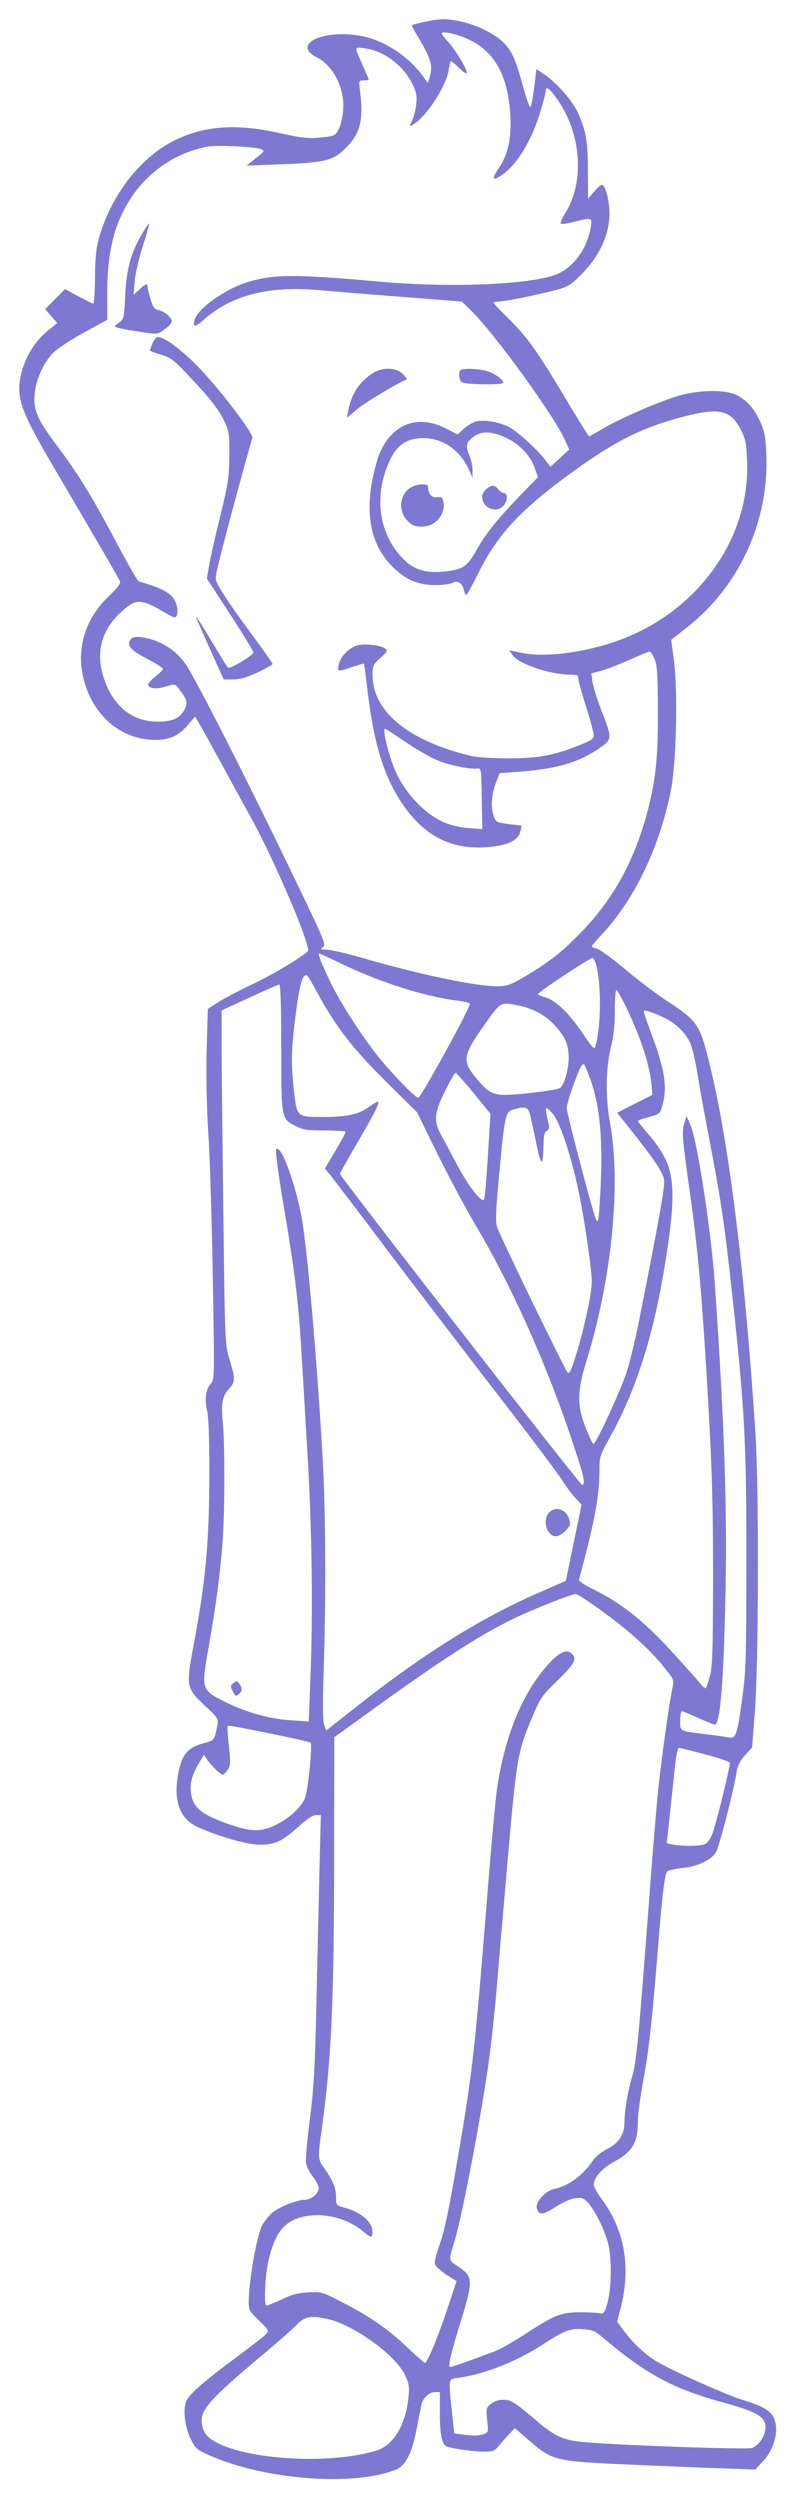 <svg width="414" height="1300" viewBox="0 0 414 1300" fill="none" xmlns="http://www.w3.org/2000/svg">
<g filter="url(#filter0_d_5_3)">
<path d="M215.872 16.326C212.372 17.126 209.372 17.926 209.172 18.026C208.972 18.226 210.872 21.726 213.372 25.826C218.972 35.326 220.072 39.126 218.672 44.326L217.572 48.226L215.472 45.326C208.172 34.826 195.672 26.426 183.972 23.926C163.972 19.726 146.072 27.826 159.772 34.826C168.372 39.226 174.272 50.826 173.472 61.826C173.272 65.426 172.272 69.926 171.272 71.926C169.672 75.226 169.072 75.626 164.372 76.226C155.972 77.226 152.772 76.926 141.472 74.426C118.372 69.126 101.672 70.226 85.972 77.926C67.772 86.826 52.372 106.926 46.172 129.826C44.972 134.426 44.472 140.126 44.372 149.526C44.372 156.826 43.972 162.826 43.472 162.826C42.972 162.826 39.472 161.126 35.672 159.026L28.772 155.326L23.672 160.526L18.472 165.726L21.572 169.326L24.772 172.926L19.672 177.126C13.272 182.326 8.372 190.326 6.172 198.726C3.072 211.126 5.372 218.026 22.272 246.826C47.072 289.026 56.872 305.926 57.472 307.426C57.772 308.426 55.772 311.026 51.372 315.226C40.272 325.926 35.372 339.826 37.672 354.126C40.972 374.026 55.172 388.326 72.972 389.626C81.972 390.226 87.472 388.226 92.572 382.126L96.472 377.626L99.172 382.226C100.672 384.726 105.572 393.726 110.172 402.126C114.672 410.426 121.672 423.226 125.672 430.426C138.172 453.226 157.272 498.026 155.072 499.726C150.072 503.926 136.872 511.726 126.772 516.526C119.872 519.826 111.772 524.026 108.672 526.026L103.072 529.626L102.472 551.526C102.172 565.126 102.472 581.426 103.372 594.826C104.172 606.626 105.172 640.126 105.672 669.326C106.572 721.226 106.572 722.326 104.672 724.426C102.072 727.226 101.272 732.726 102.672 738.426C103.472 741.426 103.872 752.726 103.872 769.726C103.872 806.726 102.072 826.626 95.572 861.126C91.672 882.026 91.872 882.826 101.772 892.126C108.372 898.326 108.672 898.826 108.072 902.026C106.572 909.826 106.372 910.026 101.372 911.326C92.572 913.626 89.572 917.126 87.672 927.526C85.072 941.126 88.472 950.626 97.372 954.826C107.672 959.626 123.072 964.126 129.772 964.226C137.872 964.326 141.572 962.626 150.372 954.726C154.672 950.826 157.672 948.826 159.372 948.826H161.872L161.272 972.026C160.972 984.826 160.272 1016.03 159.672 1041.33C158.872 1080.73 158.272 1090.13 156.172 1106.83C154.772 1117.53 153.872 1127.83 154.172 1129.73C154.472 1131.63 156.072 1134.83 157.772 1136.93C159.372 1139.03 160.772 1141.63 160.772 1142.73C160.772 1145.53 156.972 1148.83 153.572 1148.83C149.672 1148.83 140.272 1152.53 136.772 1155.43C135.172 1156.83 132.972 1159.43 131.772 1161.33C127.972 1167.53 122.672 1201.83 124.872 1206.13C125.472 1207.33 128.072 1210.23 130.572 1212.53C134.472 1216.23 134.872 1217.03 133.672 1218.43C132.972 1219.33 126.272 1224.53 118.772 1230.13C101.372 1243.03 94.072 1249.33 92.072 1253.13C89.972 1257.23 90.972 1266.73 94.272 1273.43C96.572 1278.13 97.372 1278.83 103.872 1281.73C132.372 1294.43 178.672 1298.03 200.772 1289.23C205.972 1287.13 209.372 1280.53 211.772 1267.63C212.872 1261.93 213.972 1256.33 214.272 1255.03C215.072 1251.83 218.372 1248.83 221.272 1248.83H223.772V1259.73C223.772 1271.23 224.872 1276.43 227.572 1277.23C231.972 1278.53 241.672 1279.83 246.572 1279.83C251.372 1279.83 252.272 1279.53 254.572 1276.63C256.072 1274.93 258.472 1272.13 259.972 1270.53L262.772 1267.63L270.472 1274.23C282.272 1284.43 283.672 1284.73 319.272 1286.43C335.772 1287.13 357.972 1288.13 368.572 1288.43L387.772 1289.13L391.672 1285.03C397.972 1278.43 400.472 1268.03 397.272 1261.83C395.472 1258.33 390.972 1255.83 381.272 1252.93C373.972 1250.83 344.572 1237.73 336.872 1233.13C331.072 1229.73 324.372 1223.63 319.772 1217.33L315.972 1212.23L317.872 1204.93C323.272 1183.63 319.772 1164.13 307.672 1148.13C305.572 1145.23 303.772 1142.03 303.772 1141.03C303.772 1137.43 308.272 1132.33 314.272 1129.13C323.972 1123.93 326.772 1119.23 326.772 1107.73C326.772 1104.53 328.072 1094.63 329.772 1085.73C332.672 1069.73 334.072 1056.33 337.272 1017.33C339.372 990.326 340.772 979.026 342.172 978.026C342.772 977.526 346.272 976.726 349.972 976.326C357.872 975.526 364.472 972.426 367.272 968.326C369.072 965.626 376.672 935.926 378.272 925.526C378.672 923.126 380.172 920.226 382.472 917.726L386.172 913.626L387.572 895.526C389.572 871.626 389.772 779.626 387.972 751.326C382.572 667.226 374.172 599.326 364.172 558.726C358.972 537.526 357.972 536.026 341.672 525.326C336.372 521.826 326.572 514.426 320.072 508.926C313.472 503.426 306.972 498.626 305.472 498.326C303.972 497.926 302.772 497.426 302.772 497.126C302.772 496.826 305.372 493.726 308.672 490.226C325.272 472.126 337.972 445.526 343.872 416.326C346.772 402.126 347.672 364.126 345.472 348.026L344.072 337.726L352.572 331.026C379.672 309.626 394.972 275.926 393.572 241.226C393.172 231.926 392.572 229.126 390.372 224.226C387.172 217.326 383.772 213.426 378.272 210.526C372.672 207.526 359.272 207.626 348.572 210.626C338.672 213.426 319.372 221.726 309.572 227.326C305.372 229.826 301.672 231.826 301.372 231.826C301.072 231.826 295.372 222.626 288.672 211.426C274.372 187.426 268.872 179.826 259.072 170.226C255.072 166.326 251.772 162.826 251.772 162.526C251.772 162.126 252.972 161.826 254.372 161.826C257.272 161.826 274.172 158.426 284.172 155.826C290.072 154.226 291.872 153.226 296.472 148.626C306.572 138.726 311.872 127.526 311.972 116.226C311.972 110.126 310.472 103.326 308.572 101.326C307.972 100.726 306.472 101.726 304.272 104.326L300.872 108.326L300.772 93.826C300.772 78.326 299.772 72.926 295.472 63.426C292.672 57.326 284.672 48.226 278.172 43.726L273.972 40.926L272.772 50.826C272.072 56.326 271.172 60.826 270.772 60.826C270.372 60.826 268.572 55.526 266.772 49.026C263.072 35.626 261.172 31.326 256.672 26.926C252.372 22.626 242.872 17.926 234.872 16.226C226.872 14.526 224.172 14.626 215.872 16.326ZM239.372 25.826C251.172 31.526 257.872 42.426 259.872 58.826C261.672 73.826 259.972 84.326 254.372 92.526C250.472 98.226 251.072 99.426 256.172 95.926C264.072 90.426 271.472 78.226 276.172 62.726C277.572 58.026 278.772 53.426 278.772 52.526C278.772 49.626 280.472 50.626 284.172 55.726C297.372 73.626 299.372 99.526 288.872 116.026C287.172 118.626 286.272 121.026 286.772 121.326C287.272 121.626 290.372 121.226 293.672 120.326C302.772 118.026 303.072 118.126 302.272 123.026C300.372 134.826 292.472 145.126 282.972 148.226C267.672 153.226 227.172 154.626 192.272 151.426C148.372 147.526 137.372 147.526 123.672 151.726C111.772 155.426 97.572 165.626 96.172 171.526C95.172 175.426 96.372 175.326 101.372 170.926C115.472 158.526 134.772 153.626 160.272 155.826C166.872 156.426 186.372 158.026 203.672 159.326L235.172 161.826L239.572 166.026C251.572 177.626 282.572 220.226 288.672 233.526L291.072 238.726L286.172 243.226L281.272 247.726L279.272 245.026C274.972 239.126 263.972 229.126 259.372 226.826C254.172 224.326 246.572 223.126 242.372 224.226C240.972 224.526 238.272 226.226 236.372 227.826L232.972 230.926L226.772 227.726C212.172 220.326 198.772 225.426 192.372 240.926C191.572 242.826 190.172 247.526 189.372 251.226C184.472 272.326 187.872 288.726 199.472 300.026C206.172 306.526 212.472 309.226 221.272 309.226C225.172 309.226 229.172 308.726 230.272 308.126C233.072 306.626 235.472 308.126 236.272 311.926C236.672 313.626 237.372 314.626 237.772 314.126C238.272 313.726 240.972 308.726 243.772 303.026C253.472 283.626 264.572 271.426 287.972 253.926C313.472 235.026 327.572 227.726 350.172 221.726C368.972 216.826 374.972 218.126 380.172 228.226C382.772 233.226 383.172 235.226 383.572 244.726C385.272 286.226 356.172 325.326 313.172 339.226C296.372 344.726 277.372 346.826 266.572 344.526L259.872 343.126L261.572 345.626C264.572 350.226 280.972 355.726 291.572 355.826C295.072 355.826 295.772 356.126 295.772 357.826C295.772 358.826 297.572 365.426 299.772 372.326C301.972 379.226 303.772 385.926 303.772 387.226C303.772 389.226 302.572 390.026 295.972 392.626C282.672 397.926 274.772 399.326 259.272 399.326C250.972 399.326 242.972 398.826 239.772 398.026C207.172 390.126 188.772 374.926 188.772 355.826C188.772 351.226 189.072 350.526 192.872 347.126C196.472 343.826 196.772 343.326 195.272 342.226C192.672 340.326 184.272 339.526 180.472 340.726C176.072 342.226 171.972 346.526 171.172 350.626C170.372 354.426 170.672 354.426 178.272 351.826C181.472 350.726 184.172 349.926 184.272 350.026C184.472 350.226 185.272 356.626 186.172 364.326C189.372 391.226 194.372 407.826 203.672 422.126C214.772 438.926 228.572 446.526 246.672 445.626C257.972 445.026 264.272 442.426 265.572 437.626L266.372 434.326L259.672 433.526C253.372 432.726 252.872 432.426 251.872 429.626C250.172 424.926 250.572 418.426 252.772 412.426L254.872 407.026L264.572 406.326C283.872 404.926 295.372 401.726 306.072 394.526C313.572 389.426 313.572 389.326 307.872 374.626C305.572 368.726 303.472 361.926 303.172 359.526L302.572 355.126L307.172 353.926C309.772 353.326 316.372 350.726 321.972 348.326C327.472 345.826 332.372 343.826 332.872 343.826C333.372 343.826 334.472 345.526 335.372 347.526C336.772 350.726 337.072 355.126 337.172 373.826C337.272 398.326 336.172 409.426 332.172 425.326C325.572 451.226 314.572 471.826 297.772 489.226C287.672 499.726 280.872 505.126 268.572 512.426C260.172 517.326 258.872 517.826 253.272 517.826C242.472 517.826 214.172 511.926 185.972 503.826C176.472 501.026 167.072 498.826 164.972 498.826C161.672 498.726 161.472 498.626 163.072 497.426C164.672 496.226 163.572 493.626 148.672 462.726C122.772 408.926 95.972 356.326 91.272 349.926C86.272 343.126 79.172 338.426 71.172 336.826C65.672 335.626 63.272 336.126 62.372 338.426C61.272 341.226 63.672 343.526 71.772 347.726C76.172 350.026 79.772 352.326 79.772 352.826C79.772 353.226 77.972 355.126 75.772 356.826C73.472 358.626 71.872 360.526 72.072 361.126C72.672 363.126 76.372 363.526 81.172 362.026C85.872 360.526 85.972 360.526 87.772 362.826C92.472 369.026 92.772 370.226 90.972 373.926C88.672 378.526 84.672 380.326 76.772 380.226C65.372 380.126 56.472 374.126 51.272 363.226C44.072 348.026 46.172 334.426 57.272 323.926C65.372 316.226 67.972 316.126 79.472 322.826C86.072 326.626 86.272 326.726 87.072 324.626C87.472 323.426 87.372 321.026 86.672 319.126C84.972 313.826 80.472 311.126 67.172 307.326C66.572 307.126 61.372 298.126 55.572 287.126C42.672 262.726 36.072 252.026 24.172 236.126C13.972 222.426 12.072 217.726 13.172 208.526C14.072 201.626 17.972 193.226 22.572 188.526C24.572 186.426 31.772 181.726 38.472 178.026L50.772 171.326V157.726C50.772 135.726 54.472 121.126 63.272 107.726C71.272 95.726 83.172 86.826 96.572 82.826C102.972 80.926 105.472 80.626 116.072 81.026C122.772 81.326 129.272 81.926 130.572 82.526C132.872 83.426 132.772 83.526 128.072 87.226L123.272 91.126L141.472 90.426C164.372 89.526 168.472 88.526 175.272 81.526C182.472 74.126 184.072 67.326 182.272 52.526C181.572 46.826 181.572 46.826 184.172 46.826C185.572 46.826 186.772 46.626 186.772 46.326C186.772 46.126 185.572 43.326 184.172 40.126C179.072 28.626 178.972 29.426 184.672 30.126C194.472 31.326 204.672 38.926 209.372 48.426C211.572 53.026 211.972 54.826 211.472 59.226C211.172 62.226 210.172 66.026 209.272 67.826C207.772 70.826 207.772 70.926 209.472 70.026C216.572 66.126 227.272 49.726 228.472 40.826C228.772 38.626 229.272 36.826 229.572 36.826C229.972 36.826 231.872 38.526 233.972 40.526C236.372 42.926 237.772 43.726 237.772 42.726C237.772 40.626 231.272 29.926 227.672 26.326C226.072 24.626 224.772 22.826 224.772 22.426C224.772 20.826 233.272 22.826 239.372 25.826ZM258.372 232.726C265.372 236.026 270.972 242.026 273.172 248.526L274.772 253.126L264.672 263.526C253.272 275.526 247.372 282.926 242.872 290.926C238.272 299.226 236.072 300.826 228.172 301.926C215.472 303.726 208.372 301.026 201.172 291.526C191.072 278.026 190.072 259.726 198.372 243.126C202.072 235.926 207.072 232.826 215.272 232.826C225.272 232.826 234.272 239.026 238.872 249.226L240.772 253.326V249.526C240.772 247.426 240.072 244.126 239.272 242.126C237.272 237.326 237.372 235.526 240.072 233.126C244.572 228.926 250.172 228.826 258.372 232.726ZM206.972 391.526C212.872 395.426 220.172 399.526 223.072 400.626C229.272 403.026 239.872 405.126 243.072 404.626C245.272 404.326 245.272 404.526 245.572 420.226L245.872 436.126L239.072 435.626C229.072 434.826 221.772 431.626 214.572 425.026C206.672 417.726 201.372 409.426 198.272 399.626C195.372 390.526 194.072 383.426 195.372 383.926C195.872 384.126 201.072 387.526 206.972 391.526ZM173.872 506.726C193.272 516.026 216.472 523.326 233.072 525.326C236.172 525.726 239.072 526.426 239.372 526.926C240.072 528.126 213.872 575.826 212.572 575.826C210.872 575.826 196.772 561.126 190.072 552.326C180.472 539.626 171.272 525.026 166.372 514.726C161.972 505.426 160.172 500.826 161.072 500.826C161.372 500.826 167.072 503.526 173.872 506.726ZM304.972 506.426C307.772 516.226 307.672 537.926 304.872 548.326C304.172 551.126 303.972 551.026 297.872 542.026C290.572 531.426 284.172 525.326 278.672 523.626C276.472 523.026 274.772 522.226 274.772 521.926C274.772 520.926 302.172 502.826 303.172 503.126C303.672 503.326 304.572 504.826 304.972 506.426ZM160.272 521.626C170.072 539.626 178.872 550.826 198.272 569.926L211.872 583.326L222.672 605.326C228.672 617.426 237.472 633.826 242.172 641.826C260.572 672.526 279.172 714.026 292.672 754.526C298.672 772.526 299.572 776.226 297.872 777.226C297.172 777.726 171.772 616.726 171.772 615.326C171.772 615.026 176.272 607.126 181.772 597.626C190.772 582.126 192.872 577.826 191.272 577.826C190.972 577.826 188.972 579.126 186.672 580.726C181.572 584.526 175.172 585.826 162.372 585.826C149.372 585.826 149.372 585.726 147.872 572.026C146.272 557.426 146.472 550.526 148.872 531.826C150.872 516.226 152.572 510.926 154.772 512.326C155.272 512.626 157.672 516.726 160.272 521.626ZM141.272 549.626C141.272 586.826 141.272 586.826 148.772 590.526C152.572 592.526 154.772 592.826 163.972 592.826C169.872 592.826 174.772 593.126 174.772 593.526C174.772 594.026 172.372 598.426 169.372 603.526L163.972 612.626L166.772 616.026C168.272 617.826 182.072 635.926 197.372 656.326C212.772 676.626 238.572 710.426 254.672 731.226C270.872 752.126 285.372 771.526 287.072 774.226C288.772 777.026 291.772 781.126 293.772 783.426L297.472 787.426L293.372 807.226L289.272 827.026L277.172 832.326C245.772 845.826 215.872 864.426 179.372 893.226L164.672 904.826L163.672 902.026C162.872 900.126 162.772 891.426 163.372 872.826C164.572 836.826 164.372 789.726 162.872 764.326C159.872 711.126 154.572 651.326 151.672 636.826C147.872 618.026 141.072 600.126 138.672 602.526C138.072 603.126 139.572 614.326 142.672 632.926C148.272 665.826 150.272 682.226 151.772 707.826C152.372 717.426 153.772 741.726 154.972 761.826C157.272 801.226 157.872 844.326 156.372 879.226L155.572 900.126L146.372 899.526C134.972 898.826 122.772 895.326 111.972 889.926C99.572 883.726 99.572 883.526 103.672 860.526C107.572 838.426 109.372 824.426 110.772 806.726C111.972 790.926 111.972 755.626 110.872 744.526C109.872 735.026 110.672 730.626 114.172 727.126C117.372 723.926 117.372 721.426 114.372 711.826C112.072 704.426 111.972 703.826 111.172 635.326C110.672 597.326 110.272 558.226 110.272 548.326V530.426L124.772 523.726C132.772 520.026 139.772 516.926 140.272 516.926C140.872 516.826 141.272 528.326 141.272 549.626ZM321.072 529.526C328.872 546.126 333.072 559.426 333.972 570.326L334.272 574.326L325.172 578.926L315.972 583.626L324.972 594.926C336.372 609.526 339.572 614.426 340.372 618.526C340.972 621.626 337.972 638.426 327.172 692.726C325.272 702.326 322.372 714.126 320.772 718.926C317.572 728.526 304.972 755.826 303.672 755.826C303.272 755.826 301.472 752.126 299.672 747.526C295.072 736.026 295.172 728.426 299.972 712.826C313.272 670.026 318.172 620.126 312.172 588.326C309.872 575.626 310.072 560.426 312.672 549.826C314.172 543.826 314.772 538.126 314.772 530.526C314.772 524.626 315.172 519.826 315.572 519.826C316.072 519.826 318.472 524.226 321.072 529.526ZM264.972 527.926C272.572 529.526 278.772 532.926 283.672 538.326C288.972 544.126 290.772 548.326 290.772 555.126C290.772 560.826 288.472 569.026 286.372 570.726C285.672 571.326 278.272 572.526 269.972 573.426C251.872 575.326 250.372 574.826 242.672 565.626C235.272 556.726 235.672 553.926 246.672 538.326C255.472 525.726 255.172 525.926 264.972 527.926ZM341.472 534.726C346.572 537.326 351.272 541.926 353.772 546.826C354.872 549.026 356.672 556.426 357.772 563.526C358.872 570.526 361.872 586.926 364.372 599.826C369.772 628.126 371.872 642.026 375.172 672.326C382.272 736.426 383.272 753.626 383.172 816.826C383.172 867.226 382.972 873.726 381.072 887.826C378.472 907.026 377.772 909.226 373.972 908.426C372.472 908.126 367.472 907.426 362.772 906.826C347.972 905.026 348.772 905.426 348.772 899.726C348.772 897.026 349.172 894.826 349.672 894.826C350.172 894.826 353.972 896.426 358.172 898.326C362.472 900.226 366.272 901.826 366.772 901.826C369.772 901.826 371.672 875.726 372.472 825.026C373.072 784.826 371.372 738.426 366.772 672.326C364.872 645.126 357.572 597.526 354.072 589.826L352.072 585.326L350.772 589.526C349.572 593.326 349.872 596.826 353.572 623.526C357.872 654.026 359.572 672.926 362.272 715.826C365.272 765.226 365.872 784.226 365.872 826.826C365.772 862.926 365.572 871.326 364.272 876.326C363.372 879.526 362.472 882.526 362.172 882.826C361.872 883.126 360.672 882.226 359.572 880.826C358.472 879.426 352.872 873.126 347.172 866.826C331.072 848.826 318.572 838.726 303.972 831.626C299.372 829.426 295.872 827.126 296.072 826.426C296.272 825.826 298.172 819.026 300.072 811.326C304.672 793.726 306.772 780.526 306.772 770.326C306.772 762.426 306.872 762.026 312.272 752.326C326.972 725.626 335.972 696.226 342.272 653.326C345.872 629.126 345.572 617.226 341.172 607.826C339.472 604.226 335.572 598.426 332.372 594.926C329.272 591.426 326.772 588.226 326.772 587.926C326.772 587.526 329.372 586.626 332.472 585.826C337.872 584.426 338.272 584.126 339.372 580.326C342.272 570.826 340.872 561.326 333.772 542.526C331.572 536.626 329.772 531.326 329.772 530.826C329.772 529.726 335.572 531.726 341.472 534.726ZM302.172 566.626C307.472 581.526 308.872 600.526 306.872 631.326C306.372 639.526 306.072 640.926 305.072 639.326C303.672 636.826 289.772 584.126 289.772 581.126C289.772 579.026 292.972 569.326 296.372 561.226C297.172 559.226 298.272 557.926 298.772 558.426C299.172 558.926 300.772 562.626 302.172 566.626ZM241.372 573.426L250.072 584.126L248.772 605.726C248.072 617.626 247.172 627.926 246.772 628.626C245.672 630.826 238.872 622.226 232.772 610.726C229.772 605.126 226.072 598.126 224.572 595.426C220.472 587.926 220.772 583.826 226.472 572.326C229.072 567.126 231.572 562.826 231.872 562.826C232.272 562.826 236.572 567.626 241.372 573.426ZM270.672 584.526C271.172 586.626 272.672 593.426 273.972 599.726C276.372 611.926 277.472 612.026 277.672 600.126C277.772 595.526 278.172 593.726 279.372 593.026C280.872 592.226 280.872 591.526 279.772 586.926C279.072 584.026 278.772 581.526 279.072 581.226C279.272 580.926 280.872 582.226 282.472 584.126C285.972 588.126 291.372 603.826 295.272 621.326C298.472 635.726 302.772 664.326 302.772 671.426C302.772 677.526 298.972 695.426 294.572 709.626C291.972 718.026 291.172 719.626 290.172 718.626C288.772 717.226 255.772 649.126 253.672 643.426C252.572 640.426 252.772 636.026 254.672 615.126C257.572 584.326 257.872 583.126 262.072 581.926C268.372 580.126 269.572 580.526 270.672 584.526ZM302.872 839.026C319.972 850.926 332.672 862.126 340.772 872.426C345.372 878.126 345.572 878.626 344.772 882.426C343.272 889.226 338.972 919.726 337.372 935.326C336.472 943.526 334.172 971.426 332.272 997.326C327.072 1066.03 325.972 1077.43 323.772 1084.73C321.472 1092.73 319.772 1102.73 319.772 1108.93C319.772 1115.03 316.572 1119.63 310.572 1122.53C308.072 1123.83 304.972 1126.23 303.672 1128.03C298.072 1136.23 290.872 1141.63 283.172 1143.23C278.672 1144.23 273.372 1150.03 274.172 1153.13C275.172 1157.03 277.172 1156.93 283.872 1152.63C287.772 1150.13 291.672 1148.33 294.272 1148.03C297.972 1147.63 298.672 1147.93 301.172 1150.83C304.972 1155.33 309.472 1164.73 311.272 1171.53C313.272 1179.13 313.072 1194.63 310.972 1202.33C309.372 1207.83 309.072 1208.33 306.772 1207.83C305.372 1207.53 300.672 1207.33 296.272 1207.33C286.772 1207.43 283.472 1208.73 269.172 1218.03C263.672 1221.63 257.172 1225.43 254.672 1226.63C250.672 1228.43 230.272 1235.83 229.172 1235.83C227.872 1235.83 229.372 1229.33 233.772 1214.93C241.472 1190.13 241.372 1188.93 232.672 1183.13C228.172 1180.13 228.272 1180.83 231.572 1169.73C235.872 1155.33 246.172 1100.53 249.672 1073.53C250.772 1065.13 252.372 1050.03 253.272 1039.83C254.072 1029.63 255.272 1016.13 255.772 1009.83C256.372 1003.53 257.672 987.926 258.772 975.326C263.772 918.226 264.072 916.326 271.872 897.826C275.972 887.926 276.772 886.826 284.972 878.826C293.672 870.426 295.172 867.626 292.572 865.026C289.972 862.426 286.472 863.726 281.072 869.426C266.872 884.426 257.172 908.126 253.272 936.826C252.472 943.126 250.172 968.326 248.272 992.826C241.872 1072.63 240.672 1083.33 232.272 1131.83C228.472 1154.03 225.972 1165.83 223.772 1171.73C222.072 1176.43 220.872 1181.13 221.172 1182.23C221.472 1183.43 224.172 1185.83 227.072 1187.73L232.472 1191.13L227.172 1207.03C222.772 1220.03 217.972 1231.83 216.172 1233.73C215.972 1233.93 211.872 1230.33 206.972 1225.73C196.672 1215.93 187.272 1209.43 172.772 1202.03C162.672 1196.83 162.172 1196.63 155.272 1197.03C149.972 1197.23 146.672 1198.13 141.572 1200.63C137.872 1202.33 134.372 1203.83 133.672 1203.83C132.872 1203.83 132.672 1201.13 132.972 1193.53C133.672 1179.63 137.472 1167.83 142.772 1162.73C151.772 1154.13 171.172 1155.13 183.272 1164.83C188.072 1168.63 188.272 1168.73 188.672 1166.53C189.472 1161.13 183.372 1155.33 174.072 1152.93C169.772 1151.73 169.772 1151.73 169.772 1147.23C169.772 1142.73 167.972 1138.43 163.272 1131.93C160.372 1127.93 160.272 1126.63 162.272 1112.73C167.372 1076.33 168.772 1045.53 168.772 970.826L168.872 908.326L188.972 893.826C225.372 867.526 244.772 855.026 263.072 846.226C272.172 841.826 292.272 833.926 294.372 833.826C294.972 833.826 298.772 836.126 302.872 839.026ZM139.072 907.126C148.272 909.026 156.072 910.826 156.472 911.126C157.672 912.426 155.072 937.326 153.372 940.626C150.672 945.726 144.872 950.826 138.072 954.126C130.572 957.626 125.672 957.526 114.772 953.826C100.072 948.726 95.472 945.126 94.372 937.626C93.672 932.526 94.672 928.326 98.372 922.026L101.072 917.426L102.672 919.826C104.672 922.926 109.672 927.826 110.872 927.826C111.372 927.826 112.472 926.626 113.472 925.226C114.972 922.926 114.972 921.526 114.072 913.026C113.472 907.626 113.172 903.026 113.372 902.726C113.772 902.026 114.372 902.126 139.072 907.126ZM361.672 917.226C368.572 919.026 374.372 921.026 374.572 921.626C374.972 923.026 367.272 954.326 365.272 959.126C364.472 961.126 362.872 963.226 361.872 963.826C359.672 964.926 351.272 965.126 345.472 964.226L341.772 963.526L342.272 958.926C343.972 942.926 344.872 935.026 345.872 925.026C346.572 918.126 347.472 913.826 348.172 913.826C348.772 913.926 354.872 915.426 361.672 917.226ZM165.672 1210.93C179.072 1214.03 200.472 1229.43 205.472 1239.63C207.672 1244.23 207.972 1245.73 207.472 1251.13C206.072 1265.93 199.672 1276.63 190.572 1279.33C159.872 1288.43 105.472 1282.03 100.872 1268.63C97.572 1259.33 100.772 1255.33 133.772 1227.63C140.072 1222.33 147.072 1216.13 149.272 1213.93C153.572 1209.43 156.772 1208.83 165.672 1210.93ZM307.472 1219.63C331.072 1239.63 344.472 1246.93 371.372 1254.33C385.872 1258.33 390.972 1260.73 392.572 1264.33C394.572 1268.63 390.972 1276.03 386.072 1277.93C383.672 1278.83 320.372 1276.63 299.672 1274.93C288.372 1274.03 283.672 1272.03 274.172 1263.83C262.372 1253.83 260.672 1252.83 256.772 1252.83C254.472 1252.83 251.972 1253.63 250.372 1254.93C247.872 1256.93 247.772 1257.33 248.372 1263.43C249.072 1269.73 249.072 1269.83 246.172 1270.83C244.372 1271.53 241.172 1271.63 237.272 1271.13L231.272 1270.33L230.072 1259.33C228.172 1241.33 227.972 1242.13 233.572 1241.43C247.272 1239.43 263.272 1233.13 276.972 1224.33C288.272 1216.93 291.372 1215.73 297.972 1216.13C302.672 1216.43 304.372 1217.03 307.472 1219.63Z" fill="#7f78d2"/>
<path d="M68.572 127.126C62.972 136.726 60.672 145.526 60.072 159.126C59.572 170.126 59.372 171.026 57.172 172.526C55.872 173.326 54.772 174.426 54.772 174.826C54.772 175.226 59.772 176.326 65.772 177.226C76.572 178.926 76.872 178.926 79.672 176.926C84.872 173.226 85.372 172.026 82.772 169.326C81.572 168.026 79.272 166.626 77.672 166.326C75.272 165.726 74.572 164.826 73.272 160.526C72.472 157.726 71.772 154.826 71.772 154.126C71.772 152.126 70.672 152.526 67.472 155.526L64.472 158.326L65.072 151.326C65.372 147.326 67.272 139.226 69.272 132.926C71.272 126.726 72.772 121.526 72.572 121.226C72.372 121.026 70.572 123.726 68.572 127.126Z" fill="#7f78d2"/>
<path d="M74.372 183.426C73.472 185.426 72.872 187.226 73.072 187.426C73.272 187.626 75.972 188.626 79.072 189.526C84.272 191.126 85.772 192.426 96.272 203.726C104.372 212.426 108.672 218.026 110.972 222.626C114.172 229.126 114.272 229.626 114.272 241.826C114.172 253.226 113.772 255.926 109.572 273.326C106.972 283.726 104.372 295.326 103.772 299.026L102.572 305.826L114.672 324.426C121.372 334.626 126.772 343.626 126.772 344.326C126.772 345.726 114.772 352.926 113.672 352.226C113.272 352.026 109.572 346.026 105.272 338.826C101.072 331.726 97.372 325.826 97.172 325.826C96.772 325.826 98.172 329.026 105.472 345.326L111.372 358.326H116.372C119.972 358.226 123.472 357.226 129.072 354.626C133.272 352.626 136.772 350.626 136.772 350.226C136.772 349.926 132.572 343.926 127.472 336.926C116.572 322.226 110.772 313.626 108.372 309.126C106.772 306.026 106.872 305.326 108.872 297.126C111.172 287.426 125.272 235.226 126.272 232.726C126.972 230.726 110.972 209.426 99.472 197.226C91.272 188.526 82.572 181.626 78.172 180.426C76.572 179.926 75.772 180.526 74.372 183.426Z" fill="#7f78d2"/>
<path d="M188.272 199.426C181.672 203.926 177.772 210.026 176.172 218.226L175.472 222.226L180.472 218.026C184.372 214.626 200.772 204.726 206.272 202.426C206.772 202.126 205.972 200.826 204.472 199.426C200.572 195.826 193.572 195.826 188.272 199.426Z" fill="#7f78d2"/>
<path d="M234.472 197.526C233.372 198.626 233.672 202.326 234.972 203.626C236.372 205.026 256.772 205.326 256.772 204.026C256.772 202.626 253.472 200.026 249.472 198.326C245.872 196.826 235.672 196.226 234.472 197.526Z" fill="#7f78d2"/>
<path d="M208.572 258.526C202.772 262.126 201.972 270.826 206.872 275.726C209.372 278.326 210.772 278.826 214.472 278.826C222.072 278.826 227.772 271.226 225.172 264.526C224.872 263.626 223.872 263.226 222.672 263.526C220.172 264.226 217.772 262.126 217.772 259.226C217.772 257.226 217.272 256.826 214.572 256.826C212.772 256.826 210.072 257.626 208.572 258.526Z" fill="#7f78d2"/>
<path d="M250.772 257.626C248.072 258.526 245.772 261.126 245.772 263.226C245.772 269.526 253.972 272.426 257.372 267.326C259.172 264.626 258.972 261.326 256.972 261.326C256.272 261.326 254.872 260.326 253.972 259.226C253.072 258.026 251.572 257.326 250.772 257.626Z" fill="#7f78d2"/>
<path d="M280.472 791.626C276.972 795.526 279.472 803.826 284.172 803.826C285.372 803.826 287.672 802.526 289.172 800.926C291.772 798.226 291.872 797.726 290.872 794.526C289.172 789.526 283.672 788.026 280.472 791.626Z" fill="#7f78d2"/>
<path d="M116.472 880.126C114.872 881.226 114.772 881.826 115.872 884.126C117.272 887.126 117.872 887.326 119.572 885.626C121.072 884.126 121.072 882.626 119.472 880.526C118.472 879.026 117.972 878.926 116.472 880.126Z" fill="#7f78d2"/>
</g>
<defs>
<filter id="filter0_d_5_3" x="0" y="0" width="413.664" height="1299.07" filterUnits="userSpaceOnUse" color-interpolation-filters="sRGB">
<feFlood flood-opacity="0" result="BackgroundImageFix"/>
<feColorMatrix in="SourceAlpha" type="matrix" values="0 0 0 0 0 0 0 0 0 0 0 0 0 0 0 0 0 0 127 0" result="hardAlpha"/>
<feOffset dx="5" dy="-5"/>
<feGaussianBlur stdDeviation="5"/>
<feComposite in2="hardAlpha" operator="out"/>
<feColorMatrix type="matrix" values="0 0 0 0 0.153 0 0 0 0 0.286 0 0 0 0 0.427 0 0 0 0.7 0"/>
<feBlend mode="normal" in2="BackgroundImageFix" result="effect1_dropShadow_5_3"/>
<feBlend mode="normal" in="SourceGraphic" in2="effect1_dropShadow_5_3" result="shape"/>
</filter>
</defs>
</svg>
